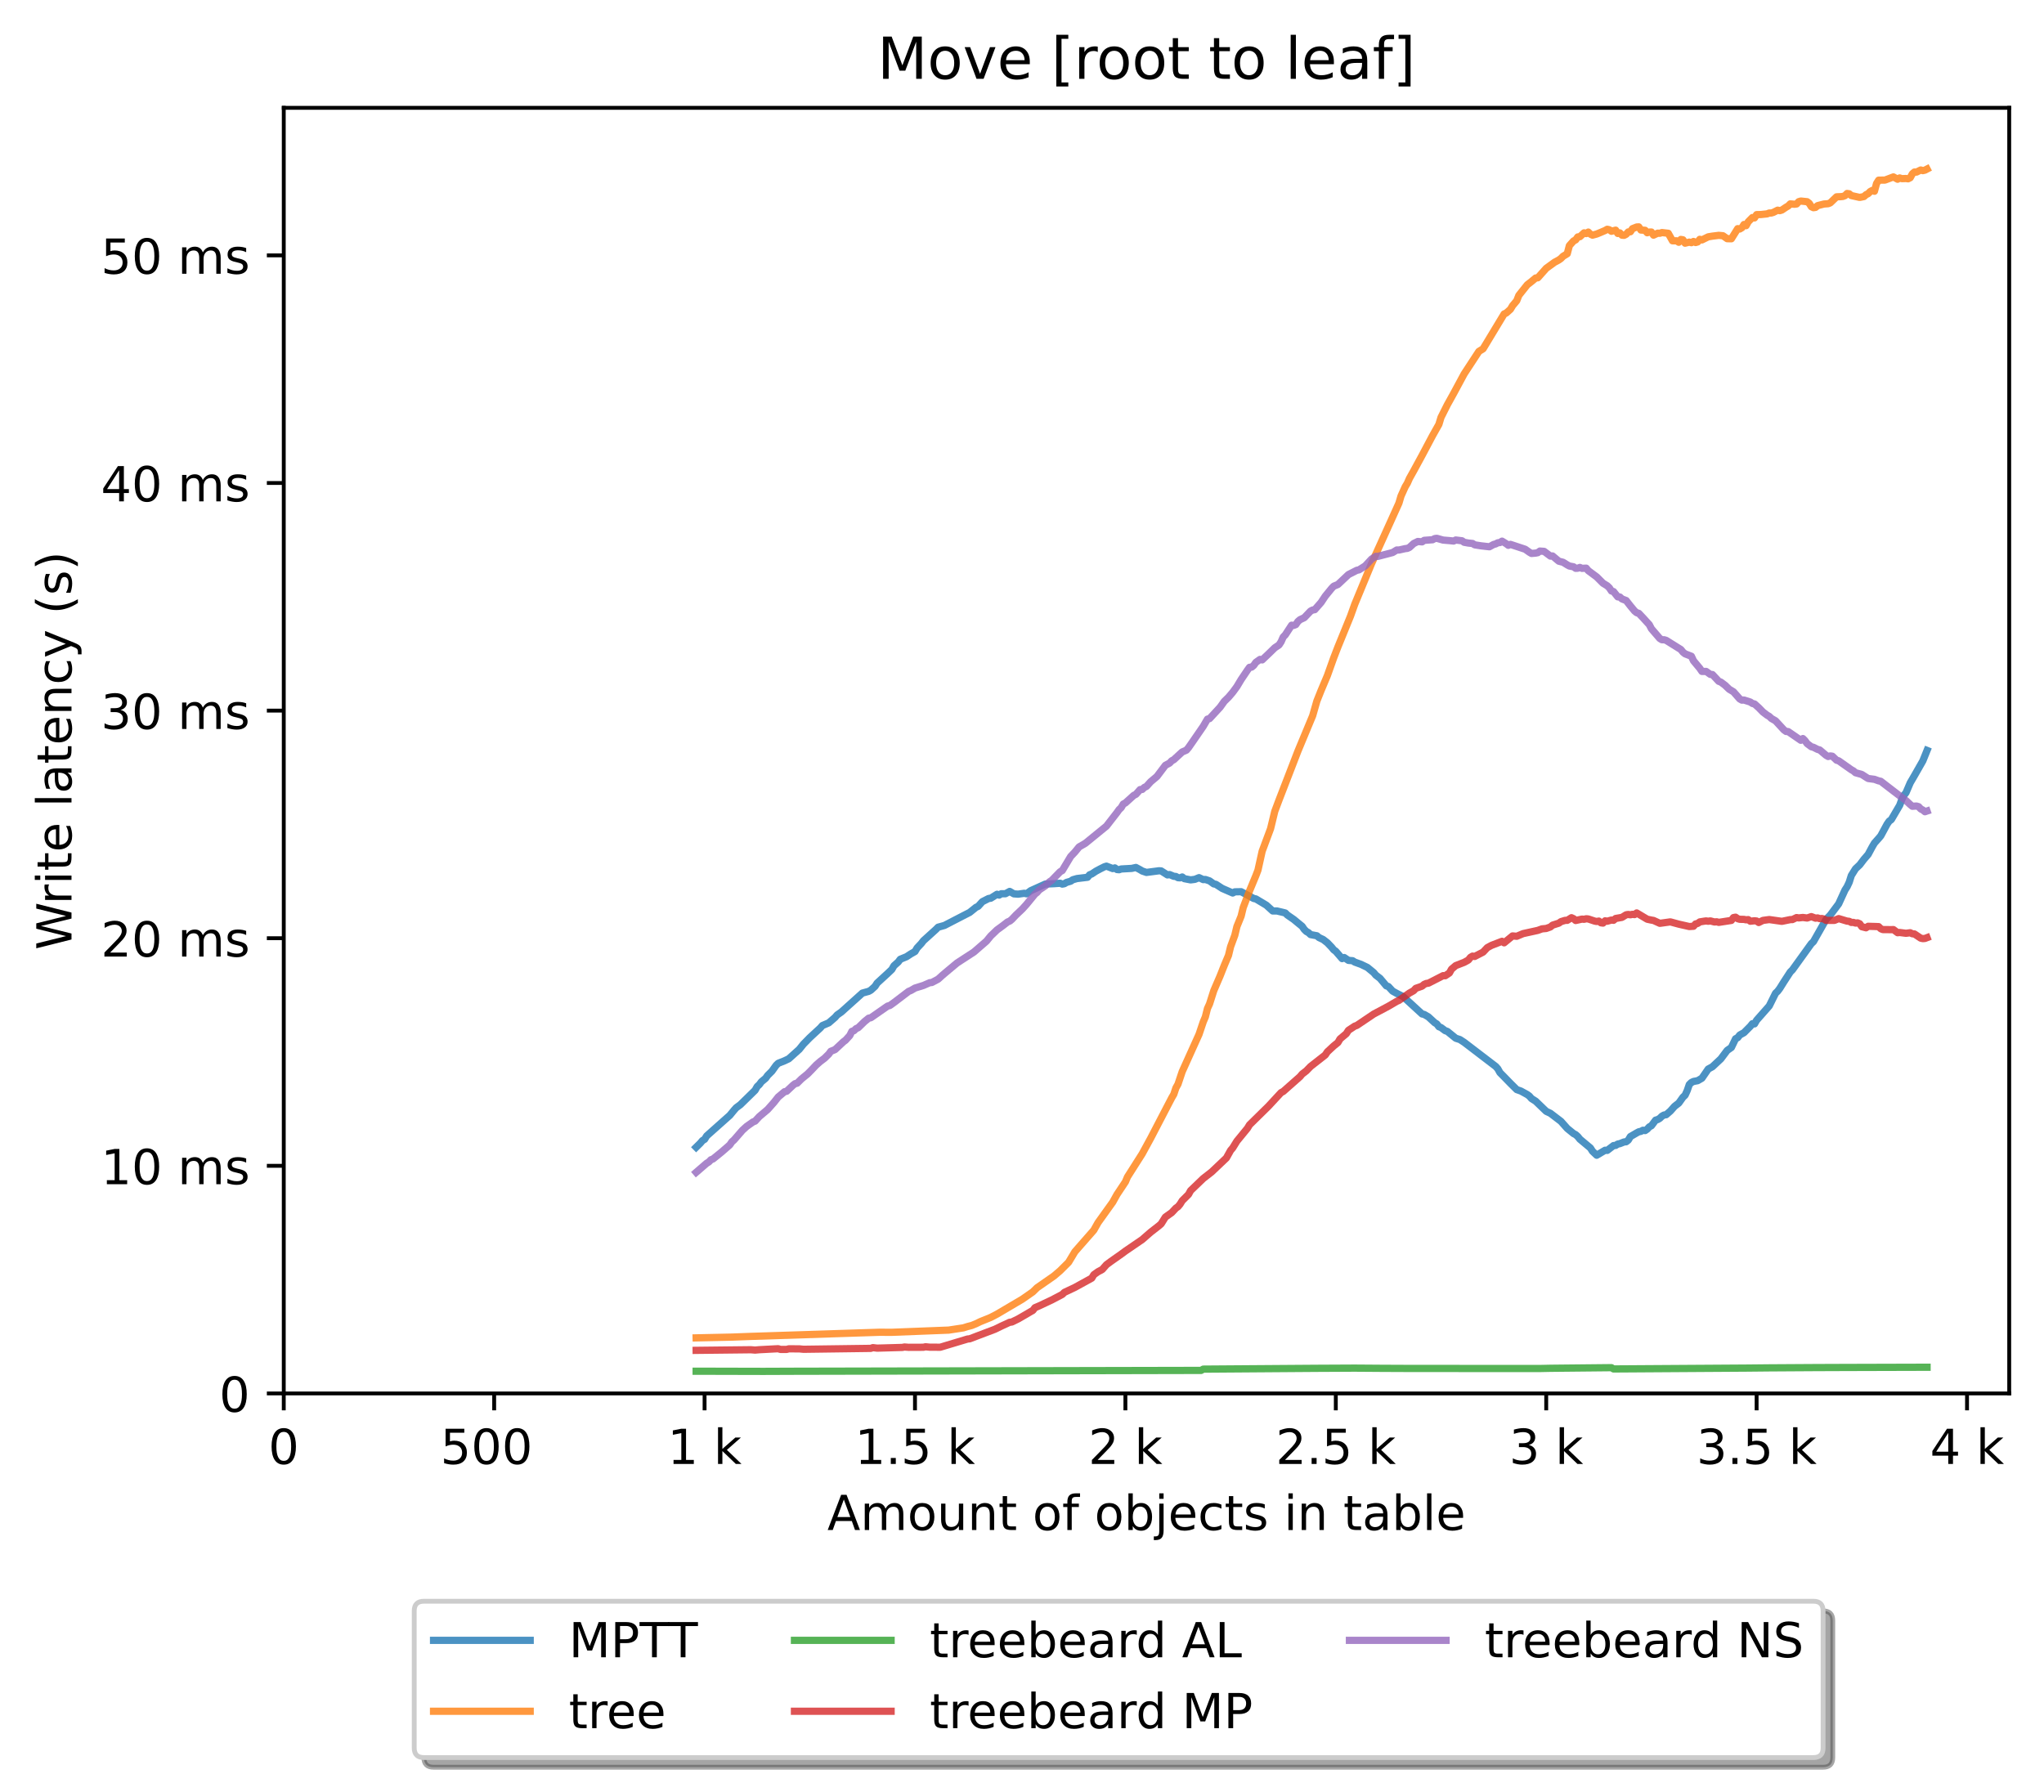 <?xml version="1.0" encoding="utf-8" standalone="no"?>
<!DOCTYPE svg PUBLIC "-//W3C//DTD SVG 1.1//EN"
  "http://www.w3.org/Graphics/SVG/1.1/DTD/svg11.dtd">
<!-- Created with matplotlib (https://matplotlib.org/) -->
<svg height="371.002pt" version="1.1" viewBox="0 0 423.051 371.002" width="423.051pt" xmlns="http://www.w3.org/2000/svg" xmlns:xlink="http://www.w3.org/1999/xlink">
 <defs>
  <style type="text/css">*{stroke-linecap:butt;stroke-linejoin:round;}</style>
 </defs>
 <g id="figure_1">
  <g id="patch_1">
   <path d="M 0 371.002 
L 423.051 371.002 
L 423.051 0 
L 0 0 
z
" style="fill:#ffffff;"/>
  </g>
  <g id="axes_1">
   <g id="patch_2">
    <path d="M 58.731 288.43 
L 415.851 288.43 
L 415.851 22.318 
L 58.731 22.318 
z
" style="fill:#ffffff;"/>
   </g>
   <g id="matplotlib.axis_1">
    <g id="xtick_1">
     <g id="line2d_1">
      <defs>
       <path d="M 0 0 
L 0 3.5 
" id="m42f651a8ab" style="stroke:#000000;stroke-width:0.8;"/>
      </defs>
      <g>
       <use style="stroke:#000000;stroke-width:0.8;" x="58.731" xlink:href="#m42f651a8ab" y="288.43"/>
      </g>
     </g>
     <g id="text_1">
      <!-- 0 -->
      <g transform="translate(55.55 303.029)scale(0.1 -0.1)">
       <defs>
        <path d="M 31.781 66.406 
Q 24.172 66.406 20.328 58.906 
Q 16.5 51.422 16.5 36.375 
Q 16.5 21.391 20.328 13.891 
Q 24.172 6.391 31.781 6.391 
Q 39.453 6.391 43.281 13.891 
Q 47.125 21.391 47.125 36.375 
Q 47.125 51.422 43.281 58.906 
Q 39.453 66.406 31.781 66.406 
z
M 31.781 74.219 
Q 44.047 74.219 50.516 64.516 
Q 56.984 54.828 56.984 36.375 
Q 56.984 17.969 50.516 8.266 
Q 44.047 -1.422 31.781 -1.422 
Q 19.531 -1.422 13.062 8.266 
Q 6.594 17.969 6.594 36.375 
Q 6.594 54.828 13.062 64.516 
Q 19.531 74.219 31.781 74.219 
z
" id="DejaVuSans-48"/>
       </defs>
       <use xlink:href="#DejaVuSans-48"/>
      </g>
     </g>
    </g>
    <g id="xtick_2">
     <g id="line2d_2">
      <g>
       <use style="stroke:#000000;stroke-width:0.8;" x="102.28" xlink:href="#m42f651a8ab" y="288.43"/>
      </g>
     </g>
     <g id="text_2">
      <!-- 500  -->
      <g transform="translate(91.147 303.029)scale(0.1 -0.1)">
       <defs>
        <path d="M 10.797 72.906 
L 49.516 72.906 
L 49.516 64.594 
L 19.828 64.594 
L 19.828 46.734 
Q 21.969 47.469 24.109 47.828 
Q 26.266 48.188 28.422 48.188 
Q 40.625 48.188 47.75 41.5 
Q 54.891 34.812 54.891 23.391 
Q 54.891 11.625 47.562 5.094 
Q 40.234 -1.422 26.906 -1.422 
Q 22.312 -1.422 17.547 -0.641 
Q 12.797 0.141 7.719 1.703 
L 7.719 11.625 
Q 12.109 9.234 16.797 8.062 
Q 21.484 6.891 26.703 6.891 
Q 35.156 6.891 40.078 11.328 
Q 45.016 15.766 45.016 23.391 
Q 45.016 31 40.078 35.438 
Q 35.156 39.891 26.703 39.891 
Q 22.75 39.891 18.812 39.016 
Q 14.891 38.141 10.797 36.281 
z
" id="DejaVuSans-53"/>
        <path id="DejaVuSans-32"/>
       </defs>
       <use xlink:href="#DejaVuSans-53"/>
       <use x="63.623" xlink:href="#DejaVuSans-48"/>
       <use x="127.246" xlink:href="#DejaVuSans-48"/>
       <use x="190.869" xlink:href="#DejaVuSans-32"/>
      </g>
     </g>
    </g>
    <g id="xtick_3">
     <g id="line2d_3">
      <g>
       <use style="stroke:#000000;stroke-width:0.8;" x="145.828" xlink:href="#m42f651a8ab" y="288.43"/>
      </g>
     </g>
     <g id="text_3">
      <!-- 1 k -->
      <g transform="translate(138.163 303.029)scale(0.1 -0.1)">
       <defs>
        <path d="M 12.406 8.297 
L 28.516 8.297 
L 28.516 63.922 
L 10.984 60.406 
L 10.984 69.391 
L 28.422 72.906 
L 38.281 72.906 
L 38.281 8.297 
L 54.391 8.297 
L 54.391 0 
L 12.406 0 
z
" id="DejaVuSans-49"/>
        <path d="M 9.078 75.984 
L 18.109 75.984 
L 18.109 31.109 
L 44.922 54.688 
L 56.391 54.688 
L 27.391 29.109 
L 57.625 0 
L 45.906 0 
L 18.109 26.703 
L 18.109 0 
L 9.078 0 
z
" id="DejaVuSans-107"/>
       </defs>
       <use xlink:href="#DejaVuSans-49"/>
       <use x="63.623" xlink:href="#DejaVuSans-32"/>
       <use x="95.41" xlink:href="#DejaVuSans-107"/>
      </g>
     </g>
    </g>
    <g id="xtick_4">
     <g id="line2d_4">
      <g>
       <use style="stroke:#000000;stroke-width:0.8;" x="189.377" xlink:href="#m42f651a8ab" y="288.43"/>
      </g>
     </g>
     <g id="text_4">
      <!-- 1.5 k -->
      <g transform="translate(176.941 303.029)scale(0.1 -0.1)">
       <defs>
        <path d="M 10.688 12.406 
L 21 12.406 
L 21 0 
L 10.688 0 
z
" id="DejaVuSans-46"/>
       </defs>
       <use xlink:href="#DejaVuSans-49"/>
       <use x="63.623" xlink:href="#DejaVuSans-46"/>
       <use x="95.41" xlink:href="#DejaVuSans-53"/>
       <use x="159.033" xlink:href="#DejaVuSans-32"/>
       <use x="190.82" xlink:href="#DejaVuSans-107"/>
      </g>
     </g>
    </g>
    <g id="xtick_5">
     <g id="line2d_5">
      <g>
       <use style="stroke:#000000;stroke-width:0.8;" x="232.926" xlink:href="#m42f651a8ab" y="288.43"/>
      </g>
     </g>
     <g id="text_5">
      <!-- 2 k -->
      <g transform="translate(225.26 303.029)scale(0.1 -0.1)">
       <defs>
        <path d="M 19.188 8.297 
L 53.609 8.297 
L 53.609 0 
L 7.328 0 
L 7.328 8.297 
Q 12.938 14.109 22.625 23.891 
Q 32.328 33.688 34.812 36.531 
Q 39.547 41.844 41.422 45.531 
Q 43.312 49.219 43.312 52.781 
Q 43.312 58.594 39.234 62.25 
Q 35.156 65.922 28.609 65.922 
Q 23.969 65.922 18.812 64.312 
Q 13.672 62.703 7.812 59.422 
L 7.812 69.391 
Q 13.766 71.781 18.938 73 
Q 24.125 74.219 28.422 74.219 
Q 39.75 74.219 46.484 68.547 
Q 53.219 62.891 53.219 53.422 
Q 53.219 48.922 51.531 44.891 
Q 49.859 40.875 45.406 35.406 
Q 44.188 33.984 37.641 27.219 
Q 31.109 20.453 19.188 8.297 
z
" id="DejaVuSans-50"/>
       </defs>
       <use xlink:href="#DejaVuSans-50"/>
       <use x="63.623" xlink:href="#DejaVuSans-32"/>
       <use x="95.41" xlink:href="#DejaVuSans-107"/>
      </g>
     </g>
    </g>
    <g id="xtick_6">
     <g id="line2d_6">
      <g>
       <use style="stroke:#000000;stroke-width:0.8;" x="276.474" xlink:href="#m42f651a8ab" y="288.43"/>
      </g>
     </g>
     <g id="text_6">
      <!-- 2.5 k -->
      <g transform="translate(264.038 303.029)scale(0.1 -0.1)">
       <use xlink:href="#DejaVuSans-50"/>
       <use x="63.623" xlink:href="#DejaVuSans-46"/>
       <use x="95.41" xlink:href="#DejaVuSans-53"/>
       <use x="159.033" xlink:href="#DejaVuSans-32"/>
       <use x="190.82" xlink:href="#DejaVuSans-107"/>
      </g>
     </g>
    </g>
    <g id="xtick_7">
     <g id="line2d_7">
      <g>
       <use style="stroke:#000000;stroke-width:0.8;" x="320.023" xlink:href="#m42f651a8ab" y="288.43"/>
      </g>
     </g>
     <g id="text_7">
      <!-- 3 k -->
      <g transform="translate(312.357 303.029)scale(0.1 -0.1)">
       <defs>
        <path d="M 40.578 39.312 
Q 47.656 37.797 51.625 33 
Q 55.609 28.219 55.609 21.188 
Q 55.609 10.406 48.188 4.484 
Q 40.766 -1.422 27.094 -1.422 
Q 22.516 -1.422 17.656 -0.516 
Q 12.797 0.391 7.625 2.203 
L 7.625 11.719 
Q 11.719 9.328 16.594 8.109 
Q 21.484 6.891 26.812 6.891 
Q 36.078 6.891 40.938 10.547 
Q 45.797 14.203 45.797 21.188 
Q 45.797 27.641 41.281 31.266 
Q 36.766 34.906 28.719 34.906 
L 20.219 34.906 
L 20.219 43.016 
L 29.109 43.016 
Q 36.375 43.016 40.234 45.922 
Q 44.094 48.828 44.094 54.297 
Q 44.094 59.906 40.109 62.906 
Q 36.141 65.922 28.719 65.922 
Q 24.656 65.922 20.016 65.031 
Q 15.375 64.156 9.812 62.312 
L 9.812 71.094 
Q 15.438 72.656 20.344 73.438 
Q 25.25 74.219 29.594 74.219 
Q 40.828 74.219 47.359 69.109 
Q 53.906 64.016 53.906 55.328 
Q 53.906 49.266 50.438 45.094 
Q 46.969 40.922 40.578 39.312 
z
" id="DejaVuSans-51"/>
       </defs>
       <use xlink:href="#DejaVuSans-51"/>
       <use x="63.623" xlink:href="#DejaVuSans-32"/>
       <use x="95.41" xlink:href="#DejaVuSans-107"/>
      </g>
     </g>
    </g>
    <g id="xtick_8">
     <g id="line2d_8">
      <g>
       <use style="stroke:#000000;stroke-width:0.8;" x="363.571" xlink:href="#m42f651a8ab" y="288.43"/>
      </g>
     </g>
     <g id="text_8">
      <!-- 3.5 k -->
      <g transform="translate(351.135 303.029)scale(0.1 -0.1)">
       <use xlink:href="#DejaVuSans-51"/>
       <use x="63.623" xlink:href="#DejaVuSans-46"/>
       <use x="95.41" xlink:href="#DejaVuSans-53"/>
       <use x="159.033" xlink:href="#DejaVuSans-32"/>
       <use x="190.82" xlink:href="#DejaVuSans-107"/>
      </g>
     </g>
    </g>
    <g id="xtick_9">
     <g id="line2d_9">
      <g>
       <use style="stroke:#000000;stroke-width:0.8;" x="407.12" xlink:href="#m42f651a8ab" y="288.43"/>
      </g>
     </g>
     <g id="text_9">
      <!-- 4 k -->
      <g transform="translate(399.454 303.029)scale(0.1 -0.1)">
       <defs>
        <path d="M 37.797 64.312 
L 12.891 25.391 
L 37.797 25.391 
z
M 35.203 72.906 
L 47.609 72.906 
L 47.609 25.391 
L 58.016 25.391 
L 58.016 17.188 
L 47.609 17.188 
L 47.609 0 
L 37.797 0 
L 37.797 17.188 
L 4.891 17.188 
L 4.891 26.703 
z
" id="DejaVuSans-52"/>
       </defs>
       <use xlink:href="#DejaVuSans-52"/>
       <use x="63.623" xlink:href="#DejaVuSans-32"/>
       <use x="95.41" xlink:href="#DejaVuSans-107"/>
      </g>
     </g>
    </g>
    <g id="text_10">
     <!-- Amount of objects in table -->
     <g transform="translate(171.233 316.707)scale(0.1 -0.1)">
      <defs>
       <path d="M 34.188 63.188 
L 20.797 26.906 
L 47.609 26.906 
z
M 28.609 72.906 
L 39.797 72.906 
L 67.578 0 
L 57.328 0 
L 50.688 18.703 
L 17.828 18.703 
L 11.188 0 
L 0.781 0 
z
" id="DejaVuSans-65"/>
       <path d="M 52 44.188 
Q 55.375 50.25 60.062 53.125 
Q 64.75 56 71.094 56 
Q 79.641 56 84.281 50.016 
Q 88.922 44.047 88.922 33.016 
L 88.922 0 
L 79.891 0 
L 79.891 32.719 
Q 79.891 40.578 77.094 44.375 
Q 74.312 48.188 68.609 48.188 
Q 61.625 48.188 57.562 43.547 
Q 53.516 38.922 53.516 30.906 
L 53.516 0 
L 44.484 0 
L 44.484 32.719 
Q 44.484 40.625 41.703 44.406 
Q 38.922 48.188 33.109 48.188 
Q 26.219 48.188 22.156 43.531 
Q 18.109 38.875 18.109 30.906 
L 18.109 0 
L 9.078 0 
L 9.078 54.688 
L 18.109 54.688 
L 18.109 46.188 
Q 21.188 51.219 25.484 53.609 
Q 29.781 56 35.688 56 
Q 41.656 56 45.828 52.969 
Q 50 49.953 52 44.188 
z
" id="DejaVuSans-109"/>
       <path d="M 30.609 48.391 
Q 23.391 48.391 19.188 42.75 
Q 14.984 37.109 14.984 27.297 
Q 14.984 17.484 19.156 11.844 
Q 23.344 6.203 30.609 6.203 
Q 37.797 6.203 41.984 11.859 
Q 46.188 17.531 46.188 27.297 
Q 46.188 37.016 41.984 42.703 
Q 37.797 48.391 30.609 48.391 
z
M 30.609 56 
Q 42.328 56 49.016 48.375 
Q 55.719 40.766 55.719 27.297 
Q 55.719 13.875 49.016 6.219 
Q 42.328 -1.422 30.609 -1.422 
Q 18.844 -1.422 12.172 6.219 
Q 5.516 13.875 5.516 27.297 
Q 5.516 40.766 12.172 48.375 
Q 18.844 56 30.609 56 
z
" id="DejaVuSans-111"/>
       <path d="M 8.5 21.578 
L 8.5 54.688 
L 17.484 54.688 
L 17.484 21.922 
Q 17.484 14.156 20.5 10.266 
Q 23.531 6.391 29.594 6.391 
Q 36.859 6.391 41.078 11.031 
Q 45.312 15.672 45.312 23.688 
L 45.312 54.688 
L 54.297 54.688 
L 54.297 0 
L 45.312 0 
L 45.312 8.406 
Q 42.047 3.422 37.719 1 
Q 33.406 -1.422 27.688 -1.422 
Q 18.266 -1.422 13.375 4.438 
Q 8.5 10.297 8.5 21.578 
z
M 31.109 56 
z
" id="DejaVuSans-117"/>
       <path d="M 54.891 33.016 
L 54.891 0 
L 45.906 0 
L 45.906 32.719 
Q 45.906 40.484 42.875 44.328 
Q 39.844 48.188 33.797 48.188 
Q 26.516 48.188 22.312 43.547 
Q 18.109 38.922 18.109 30.906 
L 18.109 0 
L 9.078 0 
L 9.078 54.688 
L 18.109 54.688 
L 18.109 46.188 
Q 21.344 51.125 25.703 53.562 
Q 30.078 56 35.797 56 
Q 45.219 56 50.047 50.172 
Q 54.891 44.344 54.891 33.016 
z
" id="DejaVuSans-110"/>
       <path d="M 18.312 70.219 
L 18.312 54.688 
L 36.812 54.688 
L 36.812 47.703 
L 18.312 47.703 
L 18.312 18.016 
Q 18.312 11.328 20.141 9.422 
Q 21.969 7.516 27.594 7.516 
L 36.812 7.516 
L 36.812 0 
L 27.594 0 
Q 17.188 0 13.234 3.875 
Q 9.281 7.766 9.281 18.016 
L 9.281 47.703 
L 2.688 47.703 
L 2.688 54.688 
L 9.281 54.688 
L 9.281 70.219 
z
" id="DejaVuSans-116"/>
       <path d="M 37.109 75.984 
L 37.109 68.5 
L 28.516 68.5 
Q 23.688 68.5 21.797 66.547 
Q 19.922 64.594 19.922 59.516 
L 19.922 54.688 
L 34.719 54.688 
L 34.719 47.703 
L 19.922 47.703 
L 19.922 0 
L 10.891 0 
L 10.891 47.703 
L 2.297 47.703 
L 2.297 54.688 
L 10.891 54.688 
L 10.891 58.5 
Q 10.891 67.625 15.141 71.797 
Q 19.391 75.984 28.609 75.984 
z
" id="DejaVuSans-102"/>
       <path d="M 48.688 27.297 
Q 48.688 37.203 44.609 42.844 
Q 40.531 48.484 33.406 48.484 
Q 26.266 48.484 22.188 42.844 
Q 18.109 37.203 18.109 27.297 
Q 18.109 17.391 22.188 11.75 
Q 26.266 6.109 33.406 6.109 
Q 40.531 6.109 44.609 11.75 
Q 48.688 17.391 48.688 27.297 
z
M 18.109 46.391 
Q 20.953 51.266 25.266 53.625 
Q 29.594 56 35.594 56 
Q 45.562 56 51.781 48.094 
Q 58.016 40.188 58.016 27.297 
Q 58.016 14.406 51.781 6.484 
Q 45.562 -1.422 35.594 -1.422 
Q 29.594 -1.422 25.266 0.953 
Q 20.953 3.328 18.109 8.203 
L 18.109 0 
L 9.078 0 
L 9.078 75.984 
L 18.109 75.984 
z
" id="DejaVuSans-98"/>
       <path d="M 9.422 54.688 
L 18.406 54.688 
L 18.406 -0.984 
Q 18.406 -11.422 14.422 -16.109 
Q 10.453 -20.797 1.609 -20.797 
L -1.812 -20.797 
L -1.812 -13.188 
L 0.594 -13.188 
Q 5.719 -13.188 7.562 -10.812 
Q 9.422 -8.453 9.422 -0.984 
z
M 9.422 75.984 
L 18.406 75.984 
L 18.406 64.594 
L 9.422 64.594 
z
" id="DejaVuSans-106"/>
       <path d="M 56.203 29.594 
L 56.203 25.203 
L 14.891 25.203 
Q 15.484 15.922 20.484 11.062 
Q 25.484 6.203 34.422 6.203 
Q 39.594 6.203 44.453 7.469 
Q 49.312 8.734 54.109 11.281 
L 54.109 2.781 
Q 49.266 0.734 44.188 -0.344 
Q 39.109 -1.422 33.891 -1.422 
Q 20.797 -1.422 13.156 6.188 
Q 5.516 13.812 5.516 26.812 
Q 5.516 40.234 12.766 48.109 
Q 20.016 56 32.328 56 
Q 43.359 56 49.781 48.891 
Q 56.203 41.797 56.203 29.594 
z
M 47.219 32.234 
Q 47.125 39.594 43.094 43.984 
Q 39.062 48.391 32.422 48.391 
Q 24.906 48.391 20.391 44.141 
Q 15.875 39.891 15.188 32.172 
z
" id="DejaVuSans-101"/>
       <path d="M 48.781 52.594 
L 48.781 44.188 
Q 44.969 46.297 41.141 47.344 
Q 37.312 48.391 33.406 48.391 
Q 24.656 48.391 19.812 42.844 
Q 14.984 37.312 14.984 27.297 
Q 14.984 17.281 19.812 11.734 
Q 24.656 6.203 33.406 6.203 
Q 37.312 6.203 41.141 7.25 
Q 44.969 8.297 48.781 10.406 
L 48.781 2.094 
Q 45.016 0.344 40.984 -0.531 
Q 36.969 -1.422 32.422 -1.422 
Q 20.062 -1.422 12.781 6.344 
Q 5.516 14.109 5.516 27.297 
Q 5.516 40.672 12.859 48.328 
Q 20.219 56 33.016 56 
Q 37.156 56 41.109 55.141 
Q 45.062 54.297 48.781 52.594 
z
" id="DejaVuSans-99"/>
       <path d="M 44.281 53.078 
L 44.281 44.578 
Q 40.484 46.531 36.375 47.5 
Q 32.281 48.484 27.875 48.484 
Q 21.188 48.484 17.844 46.438 
Q 14.5 44.391 14.5 40.281 
Q 14.5 37.156 16.891 35.375 
Q 19.281 33.594 26.516 31.984 
L 29.594 31.297 
Q 39.156 29.25 43.188 25.516 
Q 47.219 21.781 47.219 15.094 
Q 47.219 7.469 41.188 3.016 
Q 35.156 -1.422 24.609 -1.422 
Q 20.219 -1.422 15.453 -0.562 
Q 10.688 0.297 5.422 2 
L 5.422 11.281 
Q 10.406 8.688 15.234 7.391 
Q 20.062 6.109 24.812 6.109 
Q 31.156 6.109 34.562 8.281 
Q 37.984 10.453 37.984 14.406 
Q 37.984 18.062 35.516 20.016 
Q 33.062 21.969 24.703 23.781 
L 21.578 24.516 
Q 13.234 26.266 9.516 29.906 
Q 5.812 33.547 5.812 39.891 
Q 5.812 47.609 11.281 51.797 
Q 16.75 56 26.812 56 
Q 31.781 56 36.172 55.266 
Q 40.578 54.547 44.281 53.078 
z
" id="DejaVuSans-115"/>
       <path d="M 9.422 54.688 
L 18.406 54.688 
L 18.406 0 
L 9.422 0 
z
M 9.422 75.984 
L 18.406 75.984 
L 18.406 64.594 
L 9.422 64.594 
z
" id="DejaVuSans-105"/>
       <path d="M 34.281 27.484 
Q 23.391 27.484 19.188 25 
Q 14.984 22.516 14.984 16.5 
Q 14.984 11.719 18.141 8.906 
Q 21.297 6.109 26.703 6.109 
Q 34.188 6.109 38.703 11.406 
Q 43.219 16.703 43.219 25.484 
L 43.219 27.484 
z
M 52.203 31.203 
L 52.203 0 
L 43.219 0 
L 43.219 8.297 
Q 40.141 3.328 35.547 0.953 
Q 30.953 -1.422 24.312 -1.422 
Q 15.922 -1.422 10.953 3.297 
Q 6 8.016 6 15.922 
Q 6 25.141 12.172 29.828 
Q 18.359 34.516 30.609 34.516 
L 43.219 34.516 
L 43.219 35.406 
Q 43.219 41.609 39.141 45 
Q 35.062 48.391 27.688 48.391 
Q 23 48.391 18.547 47.266 
Q 14.109 46.141 10.016 43.891 
L 10.016 52.203 
Q 14.938 54.109 19.578 55.047 
Q 24.219 56 28.609 56 
Q 40.484 56 46.344 49.844 
Q 52.203 43.703 52.203 31.203 
z
" id="DejaVuSans-97"/>
       <path d="M 9.422 75.984 
L 18.406 75.984 
L 18.406 0 
L 9.422 0 
z
" id="DejaVuSans-108"/>
      </defs>
      <use xlink:href="#DejaVuSans-65"/>
      <use x="68.408" xlink:href="#DejaVuSans-109"/>
      <use x="165.82" xlink:href="#DejaVuSans-111"/>
      <use x="227.002" xlink:href="#DejaVuSans-117"/>
      <use x="290.381" xlink:href="#DejaVuSans-110"/>
      <use x="353.76" xlink:href="#DejaVuSans-116"/>
      <use x="392.969" xlink:href="#DejaVuSans-32"/>
      <use x="424.756" xlink:href="#DejaVuSans-111"/>
      <use x="485.938" xlink:href="#DejaVuSans-102"/>
      <use x="521.143" xlink:href="#DejaVuSans-32"/>
      <use x="552.93" xlink:href="#DejaVuSans-111"/>
      <use x="614.111" xlink:href="#DejaVuSans-98"/>
      <use x="677.588" xlink:href="#DejaVuSans-106"/>
      <use x="705.371" xlink:href="#DejaVuSans-101"/>
      <use x="766.895" xlink:href="#DejaVuSans-99"/>
      <use x="821.875" xlink:href="#DejaVuSans-116"/>
      <use x="861.084" xlink:href="#DejaVuSans-115"/>
      <use x="913.184" xlink:href="#DejaVuSans-32"/>
      <use x="944.971" xlink:href="#DejaVuSans-105"/>
      <use x="972.754" xlink:href="#DejaVuSans-110"/>
      <use x="1036.133" xlink:href="#DejaVuSans-32"/>
      <use x="1067.92" xlink:href="#DejaVuSans-116"/>
      <use x="1107.129" xlink:href="#DejaVuSans-97"/>
      <use x="1168.408" xlink:href="#DejaVuSans-98"/>
      <use x="1231.885" xlink:href="#DejaVuSans-108"/>
      <use x="1259.668" xlink:href="#DejaVuSans-101"/>
     </g>
    </g>
   </g>
   <g id="matplotlib.axis_2">
    <g id="ytick_1">
     <g id="line2d_10">
      <defs>
       <path d="M 0 0 
L -3.5 0 
" id="m3f7bf25945" style="stroke:#000000;stroke-width:0.8;"/>
      </defs>
      <g>
       <use style="stroke:#000000;stroke-width:0.8;" x="58.731" xlink:href="#m3f7bf25945" y="288.43"/>
      </g>
     </g>
     <g id="text_11">
      <!-- 0 -->
      <g transform="translate(45.369 292.229)scale(0.1 -0.1)">
       <use xlink:href="#DejaVuSans-48"/>
      </g>
     </g>
    </g>
    <g id="ytick_2">
     <g id="line2d_11">
      <g>
       <use style="stroke:#000000;stroke-width:0.8;" x="58.731" xlink:href="#m3f7bf25945" y="241.316"/>
      </g>
     </g>
     <g id="text_12">
      <!-- 10 ms -->
      <g transform="translate(20.878 245.116)scale(0.1 -0.1)">
       <use xlink:href="#DejaVuSans-49"/>
       <use x="63.623" xlink:href="#DejaVuSans-48"/>
       <use x="127.246" xlink:href="#DejaVuSans-32"/>
       <use x="159.033" xlink:href="#DejaVuSans-109"/>
       <use x="256.445" xlink:href="#DejaVuSans-115"/>
      </g>
     </g>
    </g>
    <g id="ytick_3">
     <g id="line2d_12">
      <g>
       <use style="stroke:#000000;stroke-width:0.8;" x="58.731" xlink:href="#m3f7bf25945" y="194.203"/>
      </g>
     </g>
     <g id="text_13">
      <!-- 20 ms -->
      <g transform="translate(20.878 198.002)scale(0.1 -0.1)">
       <use xlink:href="#DejaVuSans-50"/>
       <use x="63.623" xlink:href="#DejaVuSans-48"/>
       <use x="127.246" xlink:href="#DejaVuSans-32"/>
       <use x="159.033" xlink:href="#DejaVuSans-109"/>
       <use x="256.445" xlink:href="#DejaVuSans-115"/>
      </g>
     </g>
    </g>
    <g id="ytick_4">
     <g id="line2d_13">
      <g>
       <use style="stroke:#000000;stroke-width:0.8;" x="58.731" xlink:href="#m3f7bf25945" y="147.089"/>
      </g>
     </g>
     <g id="text_14">
      <!-- 30 ms -->
      <g transform="translate(20.878 150.888)scale(0.1 -0.1)">
       <use xlink:href="#DejaVuSans-51"/>
       <use x="63.623" xlink:href="#DejaVuSans-48"/>
       <use x="127.246" xlink:href="#DejaVuSans-32"/>
       <use x="159.033" xlink:href="#DejaVuSans-109"/>
       <use x="256.445" xlink:href="#DejaVuSans-115"/>
      </g>
     </g>
    </g>
    <g id="ytick_5">
     <g id="line2d_14">
      <g>
       <use style="stroke:#000000;stroke-width:0.8;" x="58.731" xlink:href="#m3f7bf25945" y="99.975"/>
      </g>
     </g>
     <g id="text_15">
      <!-- 40 ms -->
      <g transform="translate(20.878 103.774)scale(0.1 -0.1)">
       <use xlink:href="#DejaVuSans-52"/>
       <use x="63.623" xlink:href="#DejaVuSans-48"/>
       <use x="127.246" xlink:href="#DejaVuSans-32"/>
       <use x="159.033" xlink:href="#DejaVuSans-109"/>
       <use x="256.445" xlink:href="#DejaVuSans-115"/>
      </g>
     </g>
    </g>
    <g id="ytick_6">
     <g id="line2d_15">
      <g>
       <use style="stroke:#000000;stroke-width:0.8;" x="58.731" xlink:href="#m3f7bf25945" y="52.861"/>
      </g>
     </g>
     <g id="text_16">
      <!-- 50 ms -->
      <g transform="translate(20.878 56.661)scale(0.1 -0.1)">
       <use xlink:href="#DejaVuSans-53"/>
       <use x="63.623" xlink:href="#DejaVuSans-48"/>
       <use x="127.246" xlink:href="#DejaVuSans-32"/>
       <use x="159.033" xlink:href="#DejaVuSans-109"/>
       <use x="256.445" xlink:href="#DejaVuSans-115"/>
      </g>
     </g>
    </g>
    <g id="text_17">
     <!-- Write latency (s) -->
     <g transform="translate(14.798 196.626)rotate(-90)scale(0.1 -0.1)">
      <defs>
       <path d="M 3.328 72.906 
L 13.281 72.906 
L 28.609 11.281 
L 43.891 72.906 
L 54.984 72.906 
L 70.312 11.281 
L 85.594 72.906 
L 95.609 72.906 
L 77.297 0 
L 64.891 0 
L 49.516 63.281 
L 33.984 0 
L 21.578 0 
z
" id="DejaVuSans-87"/>
       <path d="M 41.109 46.297 
Q 39.594 47.172 37.812 47.578 
Q 36.031 48 33.891 48 
Q 26.266 48 22.188 43.047 
Q 18.109 38.094 18.109 28.812 
L 18.109 0 
L 9.078 0 
L 9.078 54.688 
L 18.109 54.688 
L 18.109 46.188 
Q 20.953 51.172 25.484 53.578 
Q 30.031 56 36.531 56 
Q 37.453 56 38.578 55.875 
Q 39.703 55.766 41.062 55.516 
z
" id="DejaVuSans-114"/>
       <path d="M 32.172 -5.078 
Q 28.375 -14.844 24.75 -17.812 
Q 21.141 -20.797 15.094 -20.797 
L 7.906 -20.797 
L 7.906 -13.281 
L 13.188 -13.281 
Q 16.891 -13.281 18.938 -11.516 
Q 21 -9.766 23.484 -3.219 
L 25.094 0.875 
L 2.984 54.688 
L 12.5 54.688 
L 29.594 11.922 
L 46.688 54.688 
L 56.203 54.688 
z
" id="DejaVuSans-121"/>
       <path d="M 31 75.875 
Q 24.469 64.656 21.281 53.656 
Q 18.109 42.672 18.109 31.391 
Q 18.109 20.125 21.312 9.062 
Q 24.516 -2 31 -13.188 
L 23.188 -13.188 
Q 15.875 -1.703 12.234 9.375 
Q 8.594 20.453 8.594 31.391 
Q 8.594 42.281 12.203 53.312 
Q 15.828 64.359 23.188 75.875 
z
" id="DejaVuSans-40"/>
       <path d="M 8.016 75.875 
L 15.828 75.875 
Q 23.141 64.359 26.781 53.312 
Q 30.422 42.281 30.422 31.391 
Q 30.422 20.453 26.781 9.375 
Q 23.141 -1.703 15.828 -13.188 
L 8.016 -13.188 
Q 14.5 -2 17.703 9.062 
Q 20.906 20.125 20.906 31.391 
Q 20.906 42.672 17.703 53.656 
Q 14.5 64.656 8.016 75.875 
z
" id="DejaVuSans-41"/>
      </defs>
      <use xlink:href="#DejaVuSans-87"/>
      <use x="94.377" xlink:href="#DejaVuSans-114"/>
      <use x="135.49" xlink:href="#DejaVuSans-105"/>
      <use x="163.273" xlink:href="#DejaVuSans-116"/>
      <use x="202.482" xlink:href="#DejaVuSans-101"/>
      <use x="264.006" xlink:href="#DejaVuSans-32"/>
      <use x="295.793" xlink:href="#DejaVuSans-108"/>
      <use x="323.576" xlink:href="#DejaVuSans-97"/>
      <use x="384.855" xlink:href="#DejaVuSans-116"/>
      <use x="424.064" xlink:href="#DejaVuSans-101"/>
      <use x="485.588" xlink:href="#DejaVuSans-110"/>
      <use x="548.967" xlink:href="#DejaVuSans-99"/>
      <use x="603.947" xlink:href="#DejaVuSans-121"/>
      <use x="663.127" xlink:href="#DejaVuSans-32"/>
      <use x="694.914" xlink:href="#DejaVuSans-40"/>
      <use x="733.928" xlink:href="#DejaVuSans-115"/>
      <use x="786.027" xlink:href="#DejaVuSans-41"/>
     </g>
    </g>
   </g>
   <g id="line2d_16">
    <path clip-path="url(#pe2e3bcb06b)" d="M 144.086 237.47 
L 144.957 236.614 
L 145.393 236.092 
L 145.828 235.835 
L 146.264 235.129 
L 151.054 230.863 
L 151.925 229.803 
L 152.361 229.308 
L 153.232 228.661 
L 156.28 225.681 
L 156.716 224.91 
L 157.151 224.51 
L 157.586 223.927 
L 158.457 223.202 
L 158.893 222.596 
L 159.764 221.733 
L 160.635 220.515 
L 161.07 220.093 
L 162.377 219.577 
L 163.248 219.163 
L 165.425 217.205 
L 166.296 216.123 
L 167.603 214.789 
L 169.78 212.776 
L 170.216 212.281 
L 171.522 211.727 
L 172.828 210.597 
L 173.264 210.092 
L 174.135 209.48 
L 178.49 205.561 
L 179.796 205.201 
L 180.232 204.96 
L 181.103 204.171 
L 181.538 203.497 
L 183.716 201.5 
L 184.587 200.671 
L 185.022 199.909 
L 185.893 199.139 
L 186.329 198.564 
L 187.635 198.028 
L 188.506 197.454 
L 189.377 196.959 
L 189.812 196.226 
L 190.683 195.295 
L 191.119 194.732 
L 193.732 192.364 
L 194.167 191.924 
L 195.474 191.561 
L 199.829 189.309 
L 200.7 188.864 
L 201.571 188.163 
L 202.006 187.811 
L 202.442 187.615 
L 203.312 186.649 
L 204.619 185.979 
L 205.054 185.927 
L 206.361 185.105 
L 206.796 185.279 
L 207.232 184.999 
L 208.103 184.994 
L 208.974 184.516 
L 209.845 185.02 
L 210.716 185.084 
L 212.022 184.901 
L 212.458 185.008 
L 213.329 184.366 
L 216.377 182.987 
L 218.119 182.92 
L 219.425 182.826 
L 219.861 183.003 
L 220.296 182.922 
L 220.732 182.656 
L 221.603 182.4 
L 222.038 182.101 
L 222.909 181.853 
L 225.087 181.593 
L 225.522 181.071 
L 225.958 180.906 
L 226.829 180.328 
L 227.7 179.86 
L 228.571 179.425 
L 229.006 179.285 
L 230.313 179.791 
L 230.748 179.65 
L 231.184 179.986 
L 231.619 180.028 
L 232.055 179.873 
L 234.232 179.753 
L 235.103 179.56 
L 235.974 180.027 
L 236.409 180.292 
L 237.28 180.586 
L 239.893 180.244 
L 240.329 180.274 
L 241.635 181.104 
L 242.071 181.023 
L 242.942 181.39 
L 243.377 181.425 
L 243.813 181.676 
L 244.248 181.708 
L 244.684 181.525 
L 245.119 181.879 
L 246.426 182.129 
L 247.297 182.02 
L 248.168 181.667 
L 249.038 182.073 
L 249.474 182.043 
L 250.345 182.336 
L 251.216 182.961 
L 251.651 183.045 
L 252.958 183.894 
L 255.135 184.844 
L 255.571 184.603 
L 256.877 184.576 
L 259.49 185.981 
L 259.926 186.066 
L 262.103 187.37 
L 263.41 188.56 
L 264.28 188.561 
L 265.587 188.87 
L 266.022 188.982 
L 266.458 189.411 
L 267.764 190.312 
L 268.635 191.033 
L 269.506 191.741 
L 269.942 192.378 
L 270.377 192.807 
L 270.813 193.048 
L 271.248 193.452 
L 272.555 193.696 
L 272.99 194.067 
L 273.861 194.474 
L 274.732 195.153 
L 275.603 196.063 
L 276.039 196.599 
L 276.474 196.917 
L 277.781 198.428 
L 278.216 198.202 
L 279.087 198.789 
L 279.958 198.861 
L 280.393 199.146 
L 281.7 199.619 
L 283.006 200.248 
L 284.313 201.32 
L 284.748 201.84 
L 285.619 202.505 
L 286.49 203.538 
L 286.926 204.06 
L 287.361 204.209 
L 288.232 205.152 
L 289.103 205.633 
L 290.41 206.289 
L 294.329 209.883 
L 294.764 209.977 
L 295.635 210.488 
L 296.942 211.69 
L 297.377 211.95 
L 297.813 212.524 
L 298.248 212.696 
L 299.119 213.348 
L 299.555 213.488 
L 301.297 214.903 
L 302.168 215.186 
L 303.039 215.752 
L 309.571 220.745 
L 310.006 221.229 
L 310.442 222.017 
L 311.313 222.902 
L 312.619 224.245 
L 313.926 225.54 
L 314.797 225.847 
L 316.103 226.566 
L 316.539 226.889 
L 316.974 227.389 
L 317.845 227.94 
L 320.023 230.036 
L 320.894 230.447 
L 323.071 232.108 
L 324.377 233.579 
L 325.684 234.641 
L 326.119 234.866 
L 326.555 235.257 
L 326.99 235.8 
L 329.168 237.621 
L 329.603 238.304 
L 330.474 239.124 
L 332.216 238.09 
L 332.652 238.127 
L 333.958 237.125 
L 334.394 237.094 
L 334.829 236.812 
L 335.265 236.728 
L 336.136 236.379 
L 336.571 236.336 
L 337.007 235.998 
L 337.442 235.267 
L 338.749 234.505 
L 339.184 234.272 
L 339.619 234.181 
L 340.055 233.949 
L 340.49 234.023 
L 340.926 233.728 
L 341.361 233.252 
L 341.797 233.02 
L 342.668 231.859 
L 343.103 231.738 
L 343.539 231.474 
L 343.974 231.046 
L 344.41 230.796 
L 344.845 230.74 
L 345.716 229.986 
L 346.587 229.004 
L 347.458 228.331 
L 348.329 227.111 
L 348.765 226.706 
L 349.2 225.752 
L 349.636 224.486 
L 350.071 224.067 
L 350.507 223.854 
L 351.378 223.692 
L 352.249 223.182 
L 353.555 221.285 
L 354.426 220.806 
L 356.168 219.173 
L 357.474 217.43 
L 358.345 216.823 
L 359.216 215.009 
L 359.652 214.791 
L 360.087 214.236 
L 360.958 213.758 
L 362.265 212.442 
L 362.7 211.899 
L 363.136 211.938 
L 363.571 211.186 
L 366.184 208.224 
L 367.491 205.588 
L 367.926 205.179 
L 368.362 204.601 
L 369.233 203.206 
L 370.539 201.197 
L 370.974 200.764 
L 374.894 195.326 
L 375.329 194.92 
L 377.942 190.317 
L 378.813 189.42 
L 380.555 187.09 
L 381.426 185.183 
L 381.862 184.228 
L 382.297 183.551 
L 382.733 182.625 
L 383.168 181.235 
L 384.039 179.838 
L 384.91 179.016 
L 385.781 177.87 
L 386.652 176.863 
L 387.523 175.244 
L 387.958 174.51 
L 388.829 173.535 
L 389.265 173.017 
L 390.571 170.605 
L 391.007 169.973 
L 391.442 169.66 
L 393.184 166.683 
L 393.62 165.487 
L 394.055 164.628 
L 394.491 164.083 
L 395.362 162.043 
L 396.233 160.549 
L 397.975 157.492 
L 398.846 155.335 
L 398.846 155.335 
" style="fill:none;stroke:#1f77b4;stroke-linecap:square;stroke-opacity:0.8;stroke-width:1.5;"/>
   </g>
   <g id="line2d_17">
    <path clip-path="url(#pe2e3bcb06b)" d="M 144.086 276.93 
L 151.49 276.772 
L 155.409 276.626 
L 181.974 275.769 
L 184.587 275.778 
L 193.296 275.439 
L 196.345 275.321 
L 199.393 274.857 
L 200.264 274.582 
L 201.135 274.357 
L 202.006 274 
L 202.877 273.578 
L 205.054 272.692 
L 206.361 272.009 
L 211.587 268.927 
L 213.764 267.412 
L 214.635 266.559 
L 218.119 264.134 
L 219.425 263.021 
L 221.167 261.283 
L 222.474 259.102 
L 226.393 254.629 
L 227.264 253.078 
L 230.313 248.825 
L 231.184 247.256 
L 232.926 244.638 
L 233.361 243.612 
L 236.409 238.817 
L 238.151 235.624 
L 242.506 227.257 
L 242.942 226.511 
L 243.377 225.198 
L 243.813 224.418 
L 244.684 221.816 
L 248.168 214.097 
L 249.038 211.516 
L 249.474 210.49 
L 249.909 208.758 
L 250.345 207.802 
L 251.216 205.062 
L 252.522 202.025 
L 253.393 199.826 
L 254.264 197.755 
L 254.7 195.954 
L 255.571 193.593 
L 256.006 191.787 
L 256.877 189.642 
L 257.313 187.844 
L 258.619 184.412 
L 259.926 181.262 
L 260.361 180.124 
L 261.232 176.198 
L 262.974 171.527 
L 263.845 167.928 
L 264.716 165.613 
L 268.635 155.476 
L 271.684 148.153 
L 272.555 145.11 
L 273.426 142.931 
L 274.732 139.835 
L 276.039 136.174 
L 276.91 133.919 
L 279.522 127.518 
L 280.393 125.083 
L 283.877 116.653 
L 287.797 108 
L 289.539 104.143 
L 289.974 102.67 
L 290.845 100.745 
L 291.281 100.02 
L 291.716 99.027 
L 292.587 97.474 
L 294.329 94.268 
L 296.506 90.165 
L 297.813 87.841 
L 298.248 86.394 
L 299.555 83.795 
L 300.861 81.441 
L 303.039 77.398 
L 306.087 72.737 
L 306.958 72.198 
L 311.313 64.986 
L 311.748 64.796 
L 312.619 64.02 
L 313.055 63.283 
L 313.926 62.244 
L 314.361 61.137 
L 316.103 58.95 
L 316.974 58.274 
L 317.845 57.541 
L 318.281 57.503 
L 319.152 56.523 
L 320.023 55.541 
L 321.765 54.278 
L 322.636 53.81 
L 323.071 53.5 
L 323.507 53.053 
L 324.377 52.517 
L 324.813 50.846 
L 325.684 49.873 
L 326.119 49.652 
L 326.555 49.044 
L 326.99 48.997 
L 327.861 48.196 
L 328.297 48.347 
L 328.732 48.037 
L 329.168 48.466 
L 329.603 48.676 
L 330.474 48.44 
L 331.345 48.083 
L 332.216 47.708 
L 332.652 47.458 
L 333.087 47.554 
L 333.523 47.873 
L 334.394 47.639 
L 334.829 48.323 
L 335.265 48.206 
L 335.7 48.678 
L 336.136 48.716 
L 336.571 48.493 
L 337.007 48.005 
L 337.442 47.976 
L 337.878 47.331 
L 338.749 46.987 
L 339.184 46.962 
L 339.619 47.615 
L 340.49 47.668 
L 340.926 48.179 
L 341.361 48.036 
L 341.797 48.026 
L 342.232 48.674 
L 343.103 48.265 
L 343.539 48.289 
L 343.974 48.137 
L 345.281 48.287 
L 346.152 49.841 
L 347.023 49.847 
L 347.458 50.147 
L 347.894 49.562 
L 348.329 49.642 
L 348.765 50.339 
L 349.636 50.117 
L 350.071 50.236 
L 350.507 49.98 
L 350.942 50.203 
L 351.378 50.075 
L 351.813 49.536 
L 352.249 49.665 
L 353.555 49.022 
L 354.426 48.878 
L 355.732 48.716 
L 356.603 48.796 
L 357.474 49.405 
L 358.345 49.427 
L 359.652 47.329 
L 360.087 47.401 
L 360.523 47.141 
L 360.958 46.468 
L 361.394 46.711 
L 361.829 45.912 
L 362.7 45.029 
L 363.136 45.108 
L 363.571 44.426 
L 364.442 44.409 
L 365.749 44.269 
L 366.184 44.089 
L 366.62 44.089 
L 367.055 43.952 
L 367.926 43.507 
L 368.362 43.605 
L 368.797 43.476 
L 369.668 42.89 
L 370.103 42.641 
L 370.539 42.202 
L 371.41 42.276 
L 371.845 42.221 
L 372.281 41.743 
L 372.716 41.614 
L 374.023 41.752 
L 374.458 42.084 
L 374.894 42.783 
L 375.329 42.99 
L 375.765 42.93 
L 376.2 42.565 
L 377.507 42.23 
L 378.378 42.165 
L 378.813 41.993 
L 380.12 40.741 
L 380.991 40.707 
L 381.426 40.661 
L 381.862 40.497 
L 382.297 40.048 
L 382.733 40.114 
L 383.168 40.477 
L 384.91 40.865 
L 385.781 40.686 
L 386.216 40.298 
L 386.652 40.087 
L 387.087 39.641 
L 387.523 39.414 
L 387.958 39.588 
L 388.394 37.977 
L 388.829 37.293 
L 390.136 37.274 
L 391.007 36.95 
L 391.878 36.618 
L 392.749 37.099 
L 393.184 36.832 
L 393.62 36.98 
L 394.491 36.951 
L 394.926 37.011 
L 395.362 36.788 
L 395.797 35.987 
L 396.233 35.61 
L 396.668 35.622 
L 397.539 35.186 
L 397.975 35.319 
L 398.41 35.218 
L 398.846 34.99 
L 398.846 34.99 
" style="fill:none;stroke:#ff7f0e;stroke-linecap:square;stroke-opacity:0.8;stroke-width:1.5;"/>
   </g>
   <g id="line2d_18">
    <path clip-path="url(#pe2e3bcb06b)" d="M 144.086 283.837 
L 148.006 283.839 
L 158.022 283.863 
L 164.554 283.838 
L 248.603 283.662 
L 249.038 283.4 
L 272.555 283.231 
L 280.393 283.192 
L 286.055 283.233 
L 292.152 283.26 
L 318.716 283.27 
L 320.894 283.225 
L 333.523 283.098 
L 333.958 283.362 
L 361.394 283.186 
L 366.184 283.139 
L 375.765 283.079 
L 381.862 283.056 
L 398.846 283.009 
L 398.846 283.009 
" style="fill:none;stroke:#2ca02c;stroke-linecap:square;stroke-opacity:0.8;stroke-width:1.5;"/>
   </g>
   <g id="line2d_19">
    <path clip-path="url(#pe2e3bcb06b)" d="M 144.086 279.513 
L 155.409 279.387 
L 156.28 279.458 
L 157.151 279.381 
L 161.07 279.174 
L 161.506 279.317 
L 162.812 279.319 
L 163.248 279.199 
L 165.425 279.205 
L 166.296 279.291 
L 180.232 279.102 
L 180.667 278.949 
L 181.538 279.055 
L 186.764 278.907 
L 187.2 278.82 
L 188.07 278.887 
L 191.119 278.873 
L 191.554 278.773 
L 192.425 278.857 
L 194.603 278.867 
L 200.264 277.166 
L 200.7 277.124 
L 202.006 276.627 
L 205.925 275.144 
L 207.232 274.507 
L 208.974 273.699 
L 209.409 273.653 
L 210.716 273.016 
L 212.458 272.01 
L 213.329 271.494 
L 213.764 271.256 
L 214.2 270.686 
L 215.071 270.314 
L 217.684 269.083 
L 219.861 267.939 
L 220.296 267.514 
L 222.474 266.484 
L 225.958 264.569 
L 226.393 263.853 
L 227.264 263.235 
L 228.135 262.771 
L 229.006 261.783 
L 229.877 261.136 
L 232.055 259.604 
L 232.926 258.96 
L 236.409 256.58 
L 238.151 255.06 
L 239.893 253.704 
L 240.329 253.319 
L 241.2 251.929 
L 242.506 251.006 
L 243.377 250.075 
L 243.813 249.773 
L 244.248 249.244 
L 244.684 248.537 
L 245.99 247.235 
L 246.426 246.445 
L 249.038 243.937 
L 250.78 242.581 
L 253.829 239.688 
L 254.7 238.124 
L 255.135 237.615 
L 256.006 236.205 
L 258.184 233.546 
L 258.619 232.83 
L 262.539 228.977 
L 265.151 226.155 
L 265.587 225.93 
L 269.071 222.849 
L 269.506 222.327 
L 270.377 221.653 
L 271.248 220.753 
L 274.297 218.367 
L 274.732 217.717 
L 276.039 216.504 
L 276.91 215.802 
L 277.345 215.057 
L 278.651 213.959 
L 279.087 213.27 
L 280.393 212.407 
L 280.829 212.253 
L 284.313 209.906 
L 287.361 208.285 
L 289.103 207.266 
L 289.539 207.08 
L 291.716 205.553 
L 292.587 205.064 
L 293.023 204.584 
L 293.893 204.279 
L 294.329 204.124 
L 294.764 203.754 
L 295.2 203.566 
L 295.635 203.516 
L 298.684 201.953 
L 299.119 201.974 
L 299.99 201.393 
L 300.426 200.611 
L 301.297 199.873 
L 303.039 199.198 
L 303.91 198.718 
L 304.345 198.164 
L 304.781 197.904 
L 305.216 197.981 
L 306.958 197.079 
L 307.829 196.153 
L 308.7 195.682 
L 310.877 194.842 
L 311.313 195.159 
L 313.055 193.731 
L 313.926 193.803 
L 315.232 193.253 
L 318.281 192.584 
L 319.152 192.268 
L 320.023 192.186 
L 320.894 191.874 
L 321.329 191.503 
L 322.636 191.088 
L 323.071 190.774 
L 323.942 190.508 
L 324.377 190.505 
L 325.248 189.96 
L 325.684 190.157 
L 326.119 190.539 
L 327.426 190.248 
L 327.861 190.291 
L 328.297 190.177 
L 328.732 190.223 
L 330.039 190.655 
L 330.474 190.743 
L 330.91 190.655 
L 331.345 191.014 
L 331.781 191.073 
L 332.216 190.602 
L 332.652 190.686 
L 333.523 190.442 
L 333.958 190.492 
L 334.394 190.117 
L 335.7 189.891 
L 336.571 189.351 
L 337.007 189.288 
L 337.442 189.354 
L 337.878 189.254 
L 338.313 189.313 
L 338.749 188.971 
L 340.926 190.27 
L 341.797 190.455 
L 342.232 190.524 
L 343.539 191.122 
L 345.716 190.822 
L 347.458 191.294 
L 349.636 191.786 
L 350.507 191.731 
L 350.942 191.247 
L 351.378 191.143 
L 351.813 190.825 
L 352.684 190.685 
L 353.12 190.624 
L 353.555 190.691 
L 353.991 190.62 
L 354.861 190.847 
L 355.297 190.798 
L 355.732 190.924 
L 358.345 190.521 
L 358.781 189.934 
L 359.216 189.848 
L 359.652 190.165 
L 360.087 190.288 
L 360.958 190.308 
L 361.394 190.395 
L 361.829 190.354 
L 362.265 190.687 
L 363.136 190.596 
L 363.571 190.643 
L 364.007 190.954 
L 364.878 190.518 
L 366.184 190.341 
L 368.797 190.71 
L 370.539 190.353 
L 370.974 190.345 
L 371.845 189.928 
L 372.281 190.003 
L 373.152 189.909 
L 374.023 190.025 
L 374.894 189.731 
L 375.765 190.055 
L 376.2 190.003 
L 376.636 190.157 
L 377.071 190.123 
L 377.507 190.235 
L 377.942 190.513 
L 379.684 190.511 
L 380.555 190.143 
L 382.297 190.667 
L 382.733 190.702 
L 383.168 190.941 
L 383.604 190.927 
L 384.039 191.071 
L 384.475 191.027 
L 384.91 191.216 
L 385.345 191.824 
L 386.216 192.047 
L 386.652 191.735 
L 387.958 191.773 
L 388.829 191.804 
L 389.265 192.244 
L 389.7 192.416 
L 391.442 192.431 
L 391.878 192.415 
L 392.749 193.065 
L 393.184 193.018 
L 394.491 193.187 
L 395.362 193.072 
L 395.797 193.287 
L 396.233 193.319 
L 397.539 194.195 
L 397.975 194.285 
L 398.41 194.253 
L 398.846 194.086 
L 398.846 194.086 
" style="fill:none;stroke:#d62728;stroke-linecap:square;stroke-opacity:0.8;stroke-width:1.5;"/>
   </g>
   <g id="line2d_20">
    <path clip-path="url(#pe2e3bcb06b)" d="M 144.086 242.663 
L 146.264 240.785 
L 146.699 240.522 
L 147.135 240.065 
L 147.57 239.901 
L 149.312 238.493 
L 150.619 237.36 
L 151.054 236.971 
L 151.49 236.339 
L 151.925 235.958 
L 153.667 233.951 
L 154.538 233.161 
L 155.845 232.239 
L 156.28 232.067 
L 157.151 231.125 
L 158.893 229.652 
L 160.199 228.177 
L 161.07 227.072 
L 162.377 225.977 
L 162.812 225.886 
L 164.119 224.652 
L 164.554 224.312 
L 164.99 224.215 
L 165.861 223.348 
L 167.167 222.281 
L 168.038 221.394 
L 168.909 220.471 
L 169.78 219.705 
L 170.651 219.052 
L 171.522 218.197 
L 171.958 217.609 
L 172.828 217.262 
L 174.57 215.635 
L 175.006 215.308 
L 175.877 214.356 
L 176.312 213.485 
L 176.748 213.344 
L 177.183 212.914 
L 177.619 212.736 
L 178.925 211.464 
L 179.796 210.754 
L 180.232 210.673 
L 183.716 208.246 
L 184.151 208.147 
L 185.022 207.526 
L 188.07 205.204 
L 188.506 205.032 
L 189.377 204.524 
L 191.119 203.981 
L 192.425 203.41 
L 192.861 203.374 
L 194.167 202.678 
L 195.038 201.886 
L 196.345 200.781 
L 198.087 199.33 
L 201.571 197.066 
L 204.183 194.8 
L 205.054 193.732 
L 206.361 192.478 
L 207.667 191.524 
L 208.538 190.84 
L 208.974 190.666 
L 209.409 190.318 
L 210.28 189.399 
L 211.587 188.163 
L 212.458 187.203 
L 214.2 185.075 
L 214.635 184.733 
L 215.071 184.217 
L 216.377 183.338 
L 217.248 182.511 
L 217.684 182.226 
L 219.425 180.441 
L 219.861 180.196 
L 221.603 177.286 
L 222.474 176.366 
L 223.345 175.305 
L 224.651 174.548 
L 229.006 170.997 
L 231.184 168.195 
L 231.619 167.586 
L 232.055 167.169 
L 232.49 166.427 
L 232.926 166.206 
L 234.667 164.628 
L 235.103 164.42 
L 235.974 163.433 
L 236.409 163.411 
L 236.845 162.987 
L 237.28 162.791 
L 238.151 161.821 
L 239.458 160.724 
L 241.2 158.415 
L 242.071 157.951 
L 242.506 157.484 
L 242.942 157.252 
L 244.684 155.652 
L 245.555 155.275 
L 245.99 154.76 
L 246.861 153.509 
L 249.038 150.345 
L 249.909 148.849 
L 250.345 148.749 
L 252.522 146.394 
L 253.393 145.18 
L 254.264 144.329 
L 255.135 143.307 
L 256.006 142.12 
L 256.877 140.668 
L 258.184 138.728 
L 258.619 138.129 
L 259.055 138.089 
L 259.49 137.728 
L 259.926 137.107 
L 260.797 136.49 
L 261.232 136.595 
L 262.539 135.36 
L 263.845 134.087 
L 264.716 133.506 
L 265.151 132.845 
L 265.587 131.859 
L 266.022 131.413 
L 267.329 129.412 
L 267.764 129.452 
L 268.2 129.28 
L 268.635 128.641 
L 269.071 128.265 
L 269.942 127.861 
L 271.248 126.494 
L 271.684 126.265 
L 272.119 126.196 
L 273.426 124.702 
L 274.297 123.398 
L 275.603 121.797 
L 276.039 121.34 
L 276.91 120.985 
L 279.087 118.937 
L 280.829 118.043 
L 281.264 117.961 
L 282.571 117.137 
L 283.877 115.725 
L 284.748 115.153 
L 285.184 115.168 
L 288.232 114.372 
L 289.103 113.84 
L 289.539 113.853 
L 290.845 113.561 
L 291.281 113.51 
L 291.716 113.31 
L 292.587 112.509 
L 293.458 112.08 
L 294.329 112.161 
L 294.764 111.847 
L 296.506 111.721 
L 296.942 111.482 
L 297.377 111.425 
L 298.684 111.792 
L 299.99 111.899 
L 300.861 111.992 
L 301.297 111.777 
L 302.603 111.937 
L 303.039 112.251 
L 303.91 112.408 
L 304.781 112.496 
L 305.216 112.777 
L 306.523 112.98 
L 308.265 113.179 
L 309.135 112.701 
L 309.571 112.587 
L 310.006 112.351 
L 310.442 112.306 
L 310.877 112.013 
L 311.748 112.547 
L 312.184 112.877 
L 312.619 112.681 
L 315.668 113.69 
L 316.539 114.308 
L 316.974 114.561 
L 317.845 114.487 
L 318.281 114.4 
L 318.716 114.066 
L 319.587 114.129 
L 320.894 115.109 
L 321.329 115.078 
L 322.636 116.165 
L 323.507 116.386 
L 324.377 116.925 
L 324.813 117.162 
L 325.684 117.325 
L 326.119 117.639 
L 326.555 117.62 
L 326.99 117.453 
L 327.426 117.647 
L 328.297 117.605 
L 328.732 118.124 
L 330.474 119.417 
L 331.781 120.722 
L 332.652 121.254 
L 333.087 121.674 
L 333.523 122.329 
L 333.958 122.453 
L 334.829 123.544 
L 335.265 123.573 
L 335.7 123.972 
L 336.571 124.304 
L 337.442 125.42 
L 338.313 126.471 
L 338.749 126.829 
L 339.184 126.956 
L 340.055 127.875 
L 341.361 129.309 
L 341.797 130.146 
L 343.539 132.169 
L 343.974 132.422 
L 344.41 132.421 
L 344.845 132.546 
L 347.894 134.448 
L 348.329 134.99 
L 348.765 135.338 
L 350.071 135.839 
L 350.507 136.774 
L 351.813 138.341 
L 352.249 138.979 
L 353.12 138.979 
L 353.991 139.596 
L 354.426 139.626 
L 355.732 141.026 
L 356.168 141.189 
L 357.039 141.844 
L 357.91 142.679 
L 358.781 143.199 
L 360.087 144.683 
L 360.523 144.924 
L 360.958 144.901 
L 362.265 145.317 
L 362.7 145.615 
L 363.136 145.711 
L 364.007 146.489 
L 364.878 147.382 
L 365.749 148.045 
L 366.184 148.289 
L 366.62 148.709 
L 367.491 149.209 
L 369.233 151.094 
L 369.668 151.407 
L 370.103 151.432 
L 372.716 153.234 
L 373.152 152.876 
L 373.587 153.315 
L 374.023 153.915 
L 374.894 154.573 
L 375.329 154.683 
L 376.2 155.122 
L 376.636 155.241 
L 377.942 156.342 
L 378.378 156.591 
L 378.813 156.47 
L 379.249 156.534 
L 380.12 157.355 
L 380.555 157.485 
L 383.168 159.328 
L 383.604 159.571 
L 384.039 159.948 
L 385.345 160.313 
L 386.216 160.872 
L 386.652 161.143 
L 387.958 161.316 
L 388.829 161.631 
L 389.265 161.722 
L 391.878 163.732 
L 392.749 164.396 
L 394.491 165.721 
L 395.362 166.534 
L 395.797 166.892 
L 396.668 166.845 
L 397.104 166.976 
L 397.539 167.448 
L 397.975 167.669 
L 398.41 168.022 
L 398.846 167.874 
L 398.846 167.874 
" style="fill:none;stroke:#9467bd;stroke-linecap:square;stroke-opacity:0.8;stroke-width:1.5;"/>
   </g>
   <g id="patch_3">
    <path d="M 58.731 288.43 
L 58.731 22.318 
" style="fill:none;stroke:#000000;stroke-linecap:square;stroke-linejoin:miter;stroke-width:0.8;"/>
   </g>
   <g id="patch_4">
    <path d="M 415.851 288.43 
L 415.851 22.318 
" style="fill:none;stroke:#000000;stroke-linecap:square;stroke-linejoin:miter;stroke-width:0.8;"/>
   </g>
   <g id="patch_5">
    <path d="M 58.731 288.43 
L 415.851 288.43 
" style="fill:none;stroke:#000000;stroke-linecap:square;stroke-linejoin:miter;stroke-width:0.8;"/>
   </g>
   <g id="patch_6">
    <path d="M 58.731 22.318 
L 415.851 22.318 
" style="fill:none;stroke:#000000;stroke-linecap:square;stroke-linejoin:miter;stroke-width:0.8;"/>
   </g>
   <g id="text_18">
    <!-- Move [root to leaf] -->
    <g transform="translate(181.6 16.318)scale(0.12 -0.12)">
     <defs>
      <path d="M 9.812 72.906 
L 24.516 72.906 
L 43.109 23.297 
L 61.812 72.906 
L 76.516 72.906 
L 76.516 0 
L 66.891 0 
L 66.891 64.016 
L 48.094 14.016 
L 38.188 14.016 
L 19.391 64.016 
L 19.391 0 
L 9.812 0 
z
" id="DejaVuSans-77"/>
      <path d="M 2.984 54.688 
L 12.5 54.688 
L 29.594 8.797 
L 46.688 54.688 
L 56.203 54.688 
L 35.688 0 
L 23.484 0 
z
" id="DejaVuSans-118"/>
      <path d="M 8.594 75.984 
L 29.297 75.984 
L 29.297 69 
L 17.578 69 
L 17.578 -6.203 
L 29.297 -6.203 
L 29.297 -13.188 
L 8.594 -13.188 
z
" id="DejaVuSans-91"/>
      <path d="M 30.422 75.984 
L 30.422 -13.188 
L 9.719 -13.188 
L 9.719 -6.203 
L 21.391 -6.203 
L 21.391 69 
L 9.719 69 
L 9.719 75.984 
z
" id="DejaVuSans-93"/>
     </defs>
     <use xlink:href="#DejaVuSans-77"/>
     <use x="86.279" xlink:href="#DejaVuSans-111"/>
     <use x="147.461" xlink:href="#DejaVuSans-118"/>
     <use x="206.641" xlink:href="#DejaVuSans-101"/>
     <use x="268.164" xlink:href="#DejaVuSans-32"/>
     <use x="299.951" xlink:href="#DejaVuSans-91"/>
     <use x="338.965" xlink:href="#DejaVuSans-114"/>
     <use x="377.828" xlink:href="#DejaVuSans-111"/>
     <use x="439.01" xlink:href="#DejaVuSans-111"/>
     <use x="500.191" xlink:href="#DejaVuSans-116"/>
     <use x="539.4" xlink:href="#DejaVuSans-32"/>
     <use x="571.188" xlink:href="#DejaVuSans-116"/>
     <use x="610.396" xlink:href="#DejaVuSans-111"/>
     <use x="671.578" xlink:href="#DejaVuSans-32"/>
     <use x="703.365" xlink:href="#DejaVuSans-108"/>
     <use x="731.148" xlink:href="#DejaVuSans-101"/>
     <use x="792.672" xlink:href="#DejaVuSans-97"/>
     <use x="853.951" xlink:href="#DejaVuSans-102"/>
     <use x="889.156" xlink:href="#DejaVuSans-93"/>
    </g>
   </g>
   <g id="legend_1">
    <g id="patch_7">
     <path d="M 89.734 365.802 
L 377.329 365.802 
Q 379.329 365.802 379.329 363.802 
L 379.329 335.446 
Q 379.329 333.446 377.329 333.446 
L 89.734 333.446 
Q 87.734 333.446 87.734 335.446 
L 87.734 363.802 
Q 87.734 365.802 89.734 365.802 
z
" style="fill:#4c4c4c;opacity:0.5;stroke:#4c4c4c;stroke-linejoin:miter;"/>
    </g>
    <g id="patch_8">
     <path d="M 87.734 363.802 
L 375.329 363.802 
Q 377.329 363.802 377.329 361.802 
L 377.329 333.446 
Q 377.329 331.446 375.329 331.446 
L 87.734 331.446 
Q 85.734 331.446 85.734 333.446 
L 85.734 361.802 
Q 85.734 363.802 87.734 363.802 
z
" style="fill:#ffffff;stroke:#cccccc;stroke-linejoin:miter;"/>
    </g>
    <g id="line2d_21">
     <path d="M 89.734 339.545 
L 109.734 339.545 
" style="fill:none;stroke:#1f77b4;stroke-linecap:square;stroke-opacity:0.8;stroke-width:1.5;"/>
    </g>
    <g id="line2d_22"/>
    <g id="text_19">
     <!-- MPTT -->
     <g transform="translate(117.734 343.045)scale(0.1 -0.1)">
      <defs>
       <path d="M 19.672 64.797 
L 19.672 37.406 
L 32.078 37.406 
Q 38.969 37.406 42.719 40.969 
Q 46.484 44.531 46.484 51.125 
Q 46.484 57.672 42.719 61.234 
Q 38.969 64.797 32.078 64.797 
z
M 9.812 72.906 
L 32.078 72.906 
Q 44.344 72.906 50.609 67.359 
Q 56.891 61.812 56.891 51.125 
Q 56.891 40.328 50.609 34.812 
Q 44.344 29.297 32.078 29.297 
L 19.672 29.297 
L 19.672 0 
L 9.812 0 
z
" id="DejaVuSans-80"/>
       <path d="M -0.297 72.906 
L 61.375 72.906 
L 61.375 64.594 
L 35.5 64.594 
L 35.5 0 
L 25.594 0 
L 25.594 64.594 
L -0.297 64.594 
z
" id="DejaVuSans-84"/>
      </defs>
      <use xlink:href="#DejaVuSans-77"/>
      <use x="86.279" xlink:href="#DejaVuSans-80"/>
      <use x="146.582" xlink:href="#DejaVuSans-84"/>
      <use x="205.916" xlink:href="#DejaVuSans-84"/>
     </g>
    </g>
    <g id="line2d_23">
     <path d="M 89.734 354.223 
L 109.734 354.223 
" style="fill:none;stroke:#ff7f0e;stroke-linecap:square;stroke-opacity:0.8;stroke-width:1.5;"/>
    </g>
    <g id="line2d_24"/>
    <g id="text_20">
     <!-- tree -->
     <g transform="translate(117.734 357.723)scale(0.1 -0.1)">
      <use xlink:href="#DejaVuSans-116"/>
      <use x="39.209" xlink:href="#DejaVuSans-114"/>
      <use x="78.072" xlink:href="#DejaVuSans-101"/>
      <use x="139.596" xlink:href="#DejaVuSans-101"/>
     </g>
    </g>
    <g id="line2d_25">
     <path d="M 164.432 339.545 
L 184.432 339.545 
" style="fill:none;stroke:#2ca02c;stroke-linecap:square;stroke-opacity:0.8;stroke-width:1.5;"/>
    </g>
    <g id="line2d_26"/>
    <g id="text_21">
     <!-- treebeard AL -->
     <g transform="translate(192.432 343.045)scale(0.1 -0.1)">
      <defs>
       <path d="M 45.406 46.391 
L 45.406 75.984 
L 54.391 75.984 
L 54.391 0 
L 45.406 0 
L 45.406 8.203 
Q 42.578 3.328 38.25 0.953 
Q 33.938 -1.422 27.875 -1.422 
Q 17.969 -1.422 11.734 6.484 
Q 5.516 14.406 5.516 27.297 
Q 5.516 40.188 11.734 48.094 
Q 17.969 56 27.875 56 
Q 33.938 56 38.25 53.625 
Q 42.578 51.266 45.406 46.391 
z
M 14.797 27.297 
Q 14.797 17.391 18.875 11.75 
Q 22.953 6.109 30.078 6.109 
Q 37.203 6.109 41.297 11.75 
Q 45.406 17.391 45.406 27.297 
Q 45.406 37.203 41.297 42.844 
Q 37.203 48.484 30.078 48.484 
Q 22.953 48.484 18.875 42.844 
Q 14.797 37.203 14.797 27.297 
z
" id="DejaVuSans-100"/>
       <path d="M 9.812 72.906 
L 19.672 72.906 
L 19.672 8.297 
L 55.172 8.297 
L 55.172 0 
L 9.812 0 
z
" id="DejaVuSans-76"/>
      </defs>
      <use xlink:href="#DejaVuSans-116"/>
      <use x="39.209" xlink:href="#DejaVuSans-114"/>
      <use x="78.072" xlink:href="#DejaVuSans-101"/>
      <use x="139.596" xlink:href="#DejaVuSans-101"/>
      <use x="201.119" xlink:href="#DejaVuSans-98"/>
      <use x="264.596" xlink:href="#DejaVuSans-101"/>
      <use x="326.119" xlink:href="#DejaVuSans-97"/>
      <use x="387.398" xlink:href="#DejaVuSans-114"/>
      <use x="426.762" xlink:href="#DejaVuSans-100"/>
      <use x="490.238" xlink:href="#DejaVuSans-32"/>
      <use x="522.025" xlink:href="#DejaVuSans-65"/>
      <use x="590.434" xlink:href="#DejaVuSans-76"/>
     </g>
    </g>
    <g id="line2d_27">
     <path d="M 164.432 354.223 
L 184.432 354.223 
" style="fill:none;stroke:#d62728;stroke-linecap:square;stroke-opacity:0.8;stroke-width:1.5;"/>
    </g>
    <g id="line2d_28"/>
    <g id="text_22">
     <!-- treebeard MP -->
     <g transform="translate(192.432 357.723)scale(0.1 -0.1)">
      <use xlink:href="#DejaVuSans-116"/>
      <use x="39.209" xlink:href="#DejaVuSans-114"/>
      <use x="78.072" xlink:href="#DejaVuSans-101"/>
      <use x="139.596" xlink:href="#DejaVuSans-101"/>
      <use x="201.119" xlink:href="#DejaVuSans-98"/>
      <use x="264.596" xlink:href="#DejaVuSans-101"/>
      <use x="326.119" xlink:href="#DejaVuSans-97"/>
      <use x="387.398" xlink:href="#DejaVuSans-114"/>
      <use x="426.762" xlink:href="#DejaVuSans-100"/>
      <use x="490.238" xlink:href="#DejaVuSans-32"/>
      <use x="522.025" xlink:href="#DejaVuSans-77"/>
      <use x="608.305" xlink:href="#DejaVuSans-80"/>
     </g>
    </g>
    <g id="line2d_29">
     <path d="M 279.295 339.545 
L 299.295 339.545 
" style="fill:none;stroke:#9467bd;stroke-linecap:square;stroke-opacity:0.8;stroke-width:1.5;"/>
    </g>
    <g id="line2d_30"/>
    <g id="text_23">
     <!-- treebeard NS -->
     <g transform="translate(307.295 343.045)scale(0.1 -0.1)">
      <defs>
       <path d="M 9.812 72.906 
L 23.094 72.906 
L 55.422 11.922 
L 55.422 72.906 
L 64.984 72.906 
L 64.984 0 
L 51.703 0 
L 19.391 60.984 
L 19.391 0 
L 9.812 0 
z
" id="DejaVuSans-78"/>
       <path d="M 53.516 70.516 
L 53.516 60.891 
Q 47.906 63.578 42.922 64.891 
Q 37.938 66.219 33.297 66.219 
Q 25.25 66.219 20.875 63.094 
Q 16.5 59.969 16.5 54.203 
Q 16.5 49.359 19.406 46.891 
Q 22.312 44.438 30.422 42.922 
L 36.375 41.703 
Q 47.406 39.594 52.656 34.297 
Q 57.906 29 57.906 20.125 
Q 57.906 9.516 50.797 4.047 
Q 43.703 -1.422 29.984 -1.422 
Q 24.812 -1.422 18.969 -0.25 
Q 13.141 0.922 6.891 3.219 
L 6.891 13.375 
Q 12.891 10.016 18.656 8.297 
Q 24.422 6.594 29.984 6.594 
Q 38.422 6.594 43.016 9.906 
Q 47.609 13.234 47.609 19.391 
Q 47.609 24.75 44.312 27.781 
Q 41.016 30.812 33.5 32.328 
L 27.484 33.5 
Q 16.453 35.688 11.516 40.375 
Q 6.594 45.062 6.594 53.422 
Q 6.594 63.094 13.406 68.656 
Q 20.219 74.219 32.172 74.219 
Q 37.312 74.219 42.625 73.281 
Q 47.953 72.359 53.516 70.516 
z
" id="DejaVuSans-83"/>
      </defs>
      <use xlink:href="#DejaVuSans-116"/>
      <use x="39.209" xlink:href="#DejaVuSans-114"/>
      <use x="78.072" xlink:href="#DejaVuSans-101"/>
      <use x="139.596" xlink:href="#DejaVuSans-101"/>
      <use x="201.119" xlink:href="#DejaVuSans-98"/>
      <use x="264.596" xlink:href="#DejaVuSans-101"/>
      <use x="326.119" xlink:href="#DejaVuSans-97"/>
      <use x="387.398" xlink:href="#DejaVuSans-114"/>
      <use x="426.762" xlink:href="#DejaVuSans-100"/>
      <use x="490.238" xlink:href="#DejaVuSans-32"/>
      <use x="522.025" xlink:href="#DejaVuSans-78"/>
      <use x="596.83" xlink:href="#DejaVuSans-83"/>
     </g>
    </g>
   </g>
  </g>
 </g>
 <defs>
  <clipPath id="pe2e3bcb06b">
   <rect height="266.112" width="357.12" x="58.731" y="22.318"/>
  </clipPath>
 </defs>
</svg>
